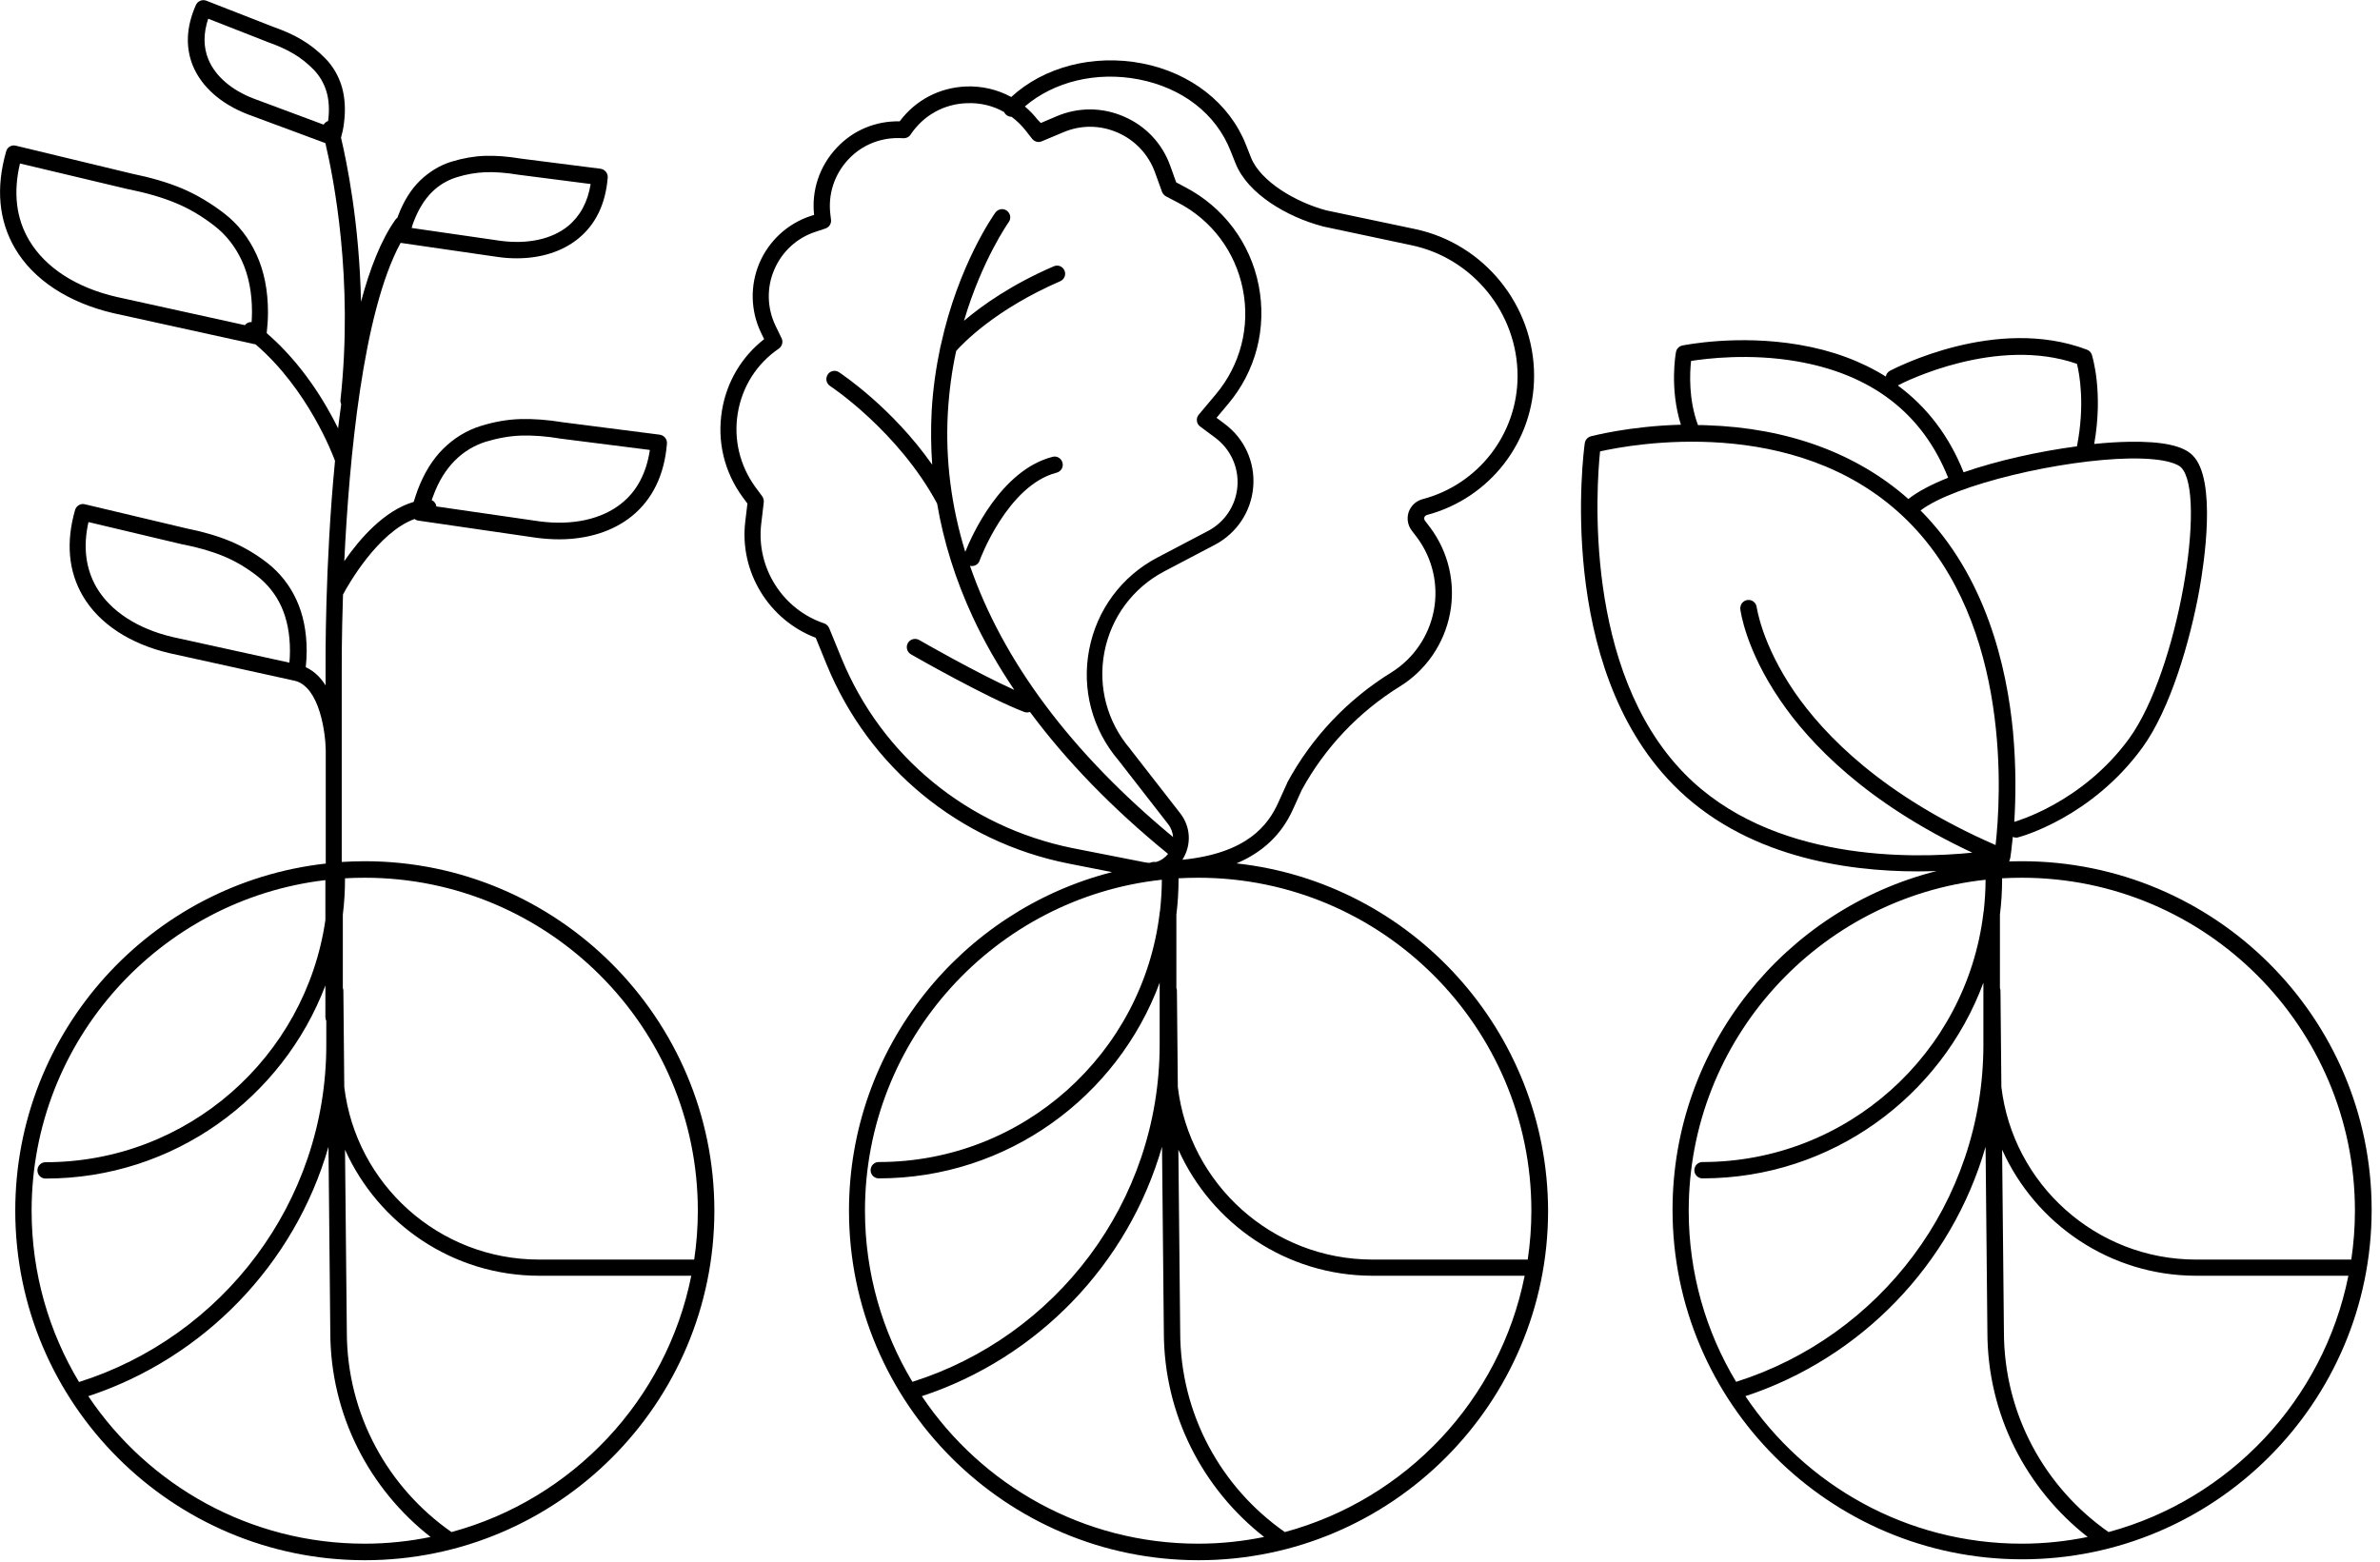 <svg width="131" height="86" viewBox="0 0 131 86" fill="none" xmlns="http://www.w3.org/2000/svg">
<path d="M68.06 47.53C69.52 46.91 70.55 45.93 71.17 44.55L71.65 43.49C72.92 41.16 74.79 39.19 77.05 37.79C78.49 36.9 79.49 35.44 79.81 33.78C80.13 32.12 79.73 30.39 78.72 29.04L78.43 28.66C78.38 28.59 78.39 28.51 78.4 28.48C78.41 28.44 78.45 28.38 78.54 28.35C82.01 27.43 84.44 24.29 84.44 20.69C84.44 16.81 81.68 13.41 77.89 12.61L73 11.58C71.34 11.14 69.39 10 68.86 8.68L68.58 7.97C67.68 5.68 65.54 4.01 62.87 3.49C60.18 2.97 57.46 3.68 55.66 5.34C54.91 4.93 54.06 4.73 53.18 4.76C51.71 4.82 50.39 5.51 49.52 6.68C48.21 6.65 46.95 7.17 46.05 8.14C45.11 9.14 44.66 10.48 44.81 11.83L44.62 11.89C43.35 12.31 42.33 13.25 41.8 14.48C41.28 15.71 41.31 17.1 41.88 18.3L42.06 18.67C40.82 19.64 40 21.02 39.74 22.59C39.46 24.29 39.86 25.98 40.88 27.37L41.14 27.72L41.02 28.72C40.69 31.48 42.32 34.13 44.9 35.11L45.5 36.58C47.82 42.25 52.8 46.35 58.82 47.54L61.21 48.01C52.9 50.13 46.73 57.68 46.73 66.65C46.73 77.26 55.36 85.89 65.97 85.89C76.58 85.89 85.21 77.26 85.21 66.65C85.18 56.75 77.67 48.58 68.06 47.53ZM62.68 4.37C65.09 4.84 66.93 6.27 67.73 8.3L68.01 9C68.68 10.69 70.88 11.95 72.77 12.45C72.78 12.45 72.78 12.45 72.79 12.46L77.69 13.5C81.07 14.21 83.53 17.24 83.53 20.7C83.53 23.88 81.38 26.67 78.3 27.48C77.95 27.57 77.66 27.84 77.54 28.18C77.42 28.52 77.48 28.91 77.7 29.2L77.99 29.58C78.85 30.73 79.19 32.2 78.92 33.61C78.65 35.02 77.8 36.26 76.58 37.02C74.18 38.5 72.2 40.59 70.86 43.07C70.85 43.08 70.85 43.09 70.85 43.1L70.36 44.18C69.81 45.4 68.67 46.97 65.08 47.33C65.09 47.32 65.09 47.31 65.1 47.3C65.59 46.5 65.54 45.51 64.96 44.77L62.22 41.25C62.22 41.24 62.21 41.24 62.21 41.23C60.94 39.75 60.42 37.8 60.79 35.89C61.16 33.98 62.36 32.36 64.09 31.45L66.87 29.99C68.08 29.35 68.87 28.16 68.98 26.8C69.09 25.43 68.49 24.13 67.39 23.32L66.96 23L67.59 22.25C69.13 20.43 69.74 18.05 69.28 15.71C68.82 13.37 67.34 11.4 65.23 10.3L64.74 10.04L64.41 9.12C63.97 7.9 63.07 6.94 61.87 6.42C60.68 5.9 59.36 5.89 58.16 6.4L57.29 6.77L57.12 6.6C56.91 6.33 56.67 6.08 56.41 5.86C58.01 4.49 60.35 3.92 62.68 4.37ZM46.32 36.24L45.64 34.58C45.59 34.46 45.49 34.36 45.37 34.32C43.07 33.55 41.61 31.24 41.9 28.83L42.04 27.65C42.05 27.54 42.02 27.42 41.96 27.33L41.59 26.83C40.72 25.64 40.37 24.19 40.61 22.74C40.85 21.29 41.65 20.02 42.87 19.19C43.05 19.06 43.12 18.82 43.02 18.62L42.68 17.92C42.22 16.95 42.19 15.83 42.62 14.84C43.04 13.85 43.87 13.09 44.89 12.76L45.43 12.58C45.64 12.51 45.77 12.31 45.74 12.09L45.71 11.84C45.56 10.71 45.92 9.6 46.7 8.77C47.41 8.01 48.39 7.6 49.42 7.6C49.52 7.6 49.61 7.6 49.71 7.61C49.87 7.62 50.03 7.55 50.12 7.41C50.82 6.36 51.95 5.72 53.22 5.68C53.95 5.65 54.66 5.82 55.27 6.17C55.29 6.22 55.33 6.27 55.37 6.31C55.46 6.39 55.57 6.43 55.68 6.43C55.96 6.64 56.22 6.89 56.45 7.18L56.81 7.64C56.94 7.8 57.15 7.86 57.34 7.78L58.53 7.28C59.5 6.87 60.56 6.88 61.52 7.3C62.48 7.72 63.21 8.5 63.57 9.48L63.96 10.56C64 10.67 64.08 10.75 64.18 10.81L64.83 11.15C66.7 12.12 68 13.86 68.41 15.93C68.82 18 68.27 20.1 66.92 21.71L65.98 22.83C65.9 22.93 65.86 23.05 65.88 23.17C65.89 23.29 65.96 23.41 66.06 23.48L66.88 24.09C67.73 24.72 68.19 25.72 68.11 26.77C68.03 27.82 67.42 28.74 66.49 29.23L63.71 30.69C61.74 31.72 60.37 33.57 59.95 35.76C59.53 37.94 60.12 40.16 61.56 41.85L64.29 45.36C64.47 45.59 64.55 45.84 64.57 46.08C58.97 41.45 55.2 36.4 53.39 31.15C53.43 31.16 53.46 31.16 53.5 31.16C53.68 31.16 53.86 31.05 53.92 30.86C53.93 30.82 55.45 26.72 58.16 26.02C58.4 25.96 58.55 25.71 58.48 25.47C58.42 25.23 58.17 25.08 57.93 25.15C55.07 25.89 53.47 29.53 53.13 30.38C52.36 27.87 52.03 25.32 52.17 22.75C52.24 21.52 52.4 20.37 52.63 19.32C53.01 18.89 54.79 17.03 58.36 15.48C58.59 15.38 58.69 15.11 58.59 14.89C58.49 14.66 58.23 14.56 58 14.66C55.64 15.68 54.04 16.83 53.06 17.66C54.05 14.31 55.5 12.26 55.52 12.23C55.67 12.03 55.62 11.75 55.42 11.6C55.22 11.45 54.94 11.5 54.79 11.7C54.69 11.84 52.75 14.58 51.79 18.98C51.78 19.02 51.77 19.06 51.76 19.1C51.53 20.19 51.35 21.38 51.28 22.65C51.23 23.63 51.24 24.61 51.31 25.58C49.1 22.43 46.31 20.58 46.18 20.49C45.97 20.35 45.69 20.41 45.56 20.62C45.42 20.83 45.48 21.11 45.69 21.25C45.73 21.27 49.44 23.74 51.58 27.72C51.94 29.83 52.59 31.91 53.54 33.96C54.17 35.32 54.94 36.66 55.83 37.98C53.72 37.03 50.62 35.25 50.59 35.23C50.37 35.11 50.1 35.18 49.97 35.4C49.85 35.62 49.92 35.89 50.14 36.02C50.31 36.12 54.32 38.41 56.37 39.19C56.42 39.21 56.48 39.22 56.53 39.22C56.58 39.22 56.64 39.21 56.69 39.19C58.69 41.89 61.22 44.5 64.27 46.99C64.28 47 64.29 47 64.29 47.01C64.14 47.2 63.92 47.37 63.64 47.45C63.59 47.45 63.54 47.45 63.49 47.45C63.42 47.45 63.35 47.47 63.29 47.5C63.2 47.5 63.11 47.49 63.01 47.47L59.04 46.69C53.26 45.52 48.53 41.63 46.32 36.24ZM47.61 66.65C47.61 57.21 54.78 49.42 63.95 48.43C63.95 49.01 63.91 49.59 63.85 50.15C63.84 50.19 63.83 50.22 63.83 50.26V50.27C62.9 57.98 56.33 63.97 48.37 63.97C48.12 63.97 47.92 64.17 47.92 64.42C47.92 64.67 48.12 64.87 48.37 64.87C55.45 64.87 61.5 60.38 63.83 54.1V57.51C63.83 66.2 58.1 73.58 50.22 76.07C48.57 73.32 47.61 70.09 47.61 66.65ZM65.95 84.98C59.62 84.98 54.03 81.76 50.74 76.86C57.11 74.76 62.1 69.6 63.96 63.13L64.06 73.32C64.06 77.9 66.22 81.98 69.58 84.61C68.4 84.85 67.19 84.98 65.95 84.98ZM70.72 84.34C67.24 81.91 64.96 77.88 64.96 73.31L64.86 63.29C66.69 67.37 70.79 70.23 75.55 70.23H83.92C82.56 77.07 77.39 82.54 70.72 84.34ZM75.55 69.34C70.03 69.34 65.47 65.19 64.83 59.84L64.78 54.54C64.78 54.49 64.77 54.44 64.75 54.39V53.19V50.35C64.83 49.71 64.87 49.06 64.87 48.4V48.35C65.23 48.33 65.59 48.32 65.96 48.32C76.07 48.32 84.29 56.54 84.29 66.65C84.29 67.57 84.22 68.46 84.09 69.34H75.55Z" fill="black"/>
<path d="M111.28 47.41C111.05 47.41 110.81 47.42 110.58 47.42C110.6 47.4 110.61 47.37 110.62 47.34C110.62 47.34 110.62 47.34 110.62 47.33V47.32C110.63 47.3 110.63 47.28 110.64 47.26C110.64 47.25 110.64 47.25 110.65 47.24C110.65 47.24 110.65 47.24 110.65 47.23C110.66 47.18 110.72 46.77 110.79 46.07C110.85 46.1 110.91 46.11 110.98 46.11C111.02 46.11 111.06 46.11 111.1 46.09C111.26 46.05 115.12 44.99 117.91 41.17C119.46 39.05 120.55 35.28 121.06 32.46C121.31 31.06 122.03 26.41 120.69 25.07C120.16 24.53 119.01 24.29 117.2 24.32C116.6 24.33 115.94 24.37 115.27 24.44C115.78 21.54 115.16 19.61 115.14 19.53C115.1 19.4 115 19.3 114.87 19.25C109.87 17.35 104.27 20.29 104.03 20.41C103.9 20.48 103.82 20.6 103.8 20.73C102.44 19.88 100.85 19.29 99.03 18.98C95.64 18.4 92.72 19 92.6 19.02C92.42 19.06 92.28 19.2 92.25 19.38C92.23 19.47 91.89 21.4 92.52 23.38C89.67 23.46 87.65 24 87.56 24.02C87.39 24.07 87.26 24.21 87.23 24.39C87.16 24.89 85.62 36.6 92.09 43.19C95.98 47.16 101.59 47.97 105.56 47.97C105.92 47.97 106.27 47.96 106.6 47.95C98.26 50.05 92.06 57.62 92.06 66.6C92.06 77.21 100.69 85.84 111.3 85.84C121.91 85.84 130.54 77.21 130.54 66.6C130.54 55.99 121.89 47.41 111.28 47.41ZM117.21 25.24C119.36 25.21 119.93 25.61 120.05 25.73C121.49 27.17 119.9 36.93 117.19 40.66C114.6 44.21 110.93 45.22 110.88 45.24H110.87C110.95 43.99 110.98 42.25 110.8 40.28C110.46 36.71 109.31 31.72 105.71 28.1C107.63 26.65 113.52 25.3 117.21 25.24ZM114.32 20.03C114.46 20.59 114.77 22.27 114.32 24.57C112.2 24.85 109.93 25.36 108.08 26C107.29 24.01 106.07 22.41 104.46 21.22C104.84 21.01 109.91 18.49 114.32 20.03ZM93.08 19.87C93.91 19.74 96.28 19.44 98.89 19.89C103.02 20.6 105.82 22.76 107.23 26.3C106.32 26.66 105.56 27.06 105.04 27.47C102.2 24.95 98.38 23.55 93.93 23.41C93.77 23.4 93.61 23.4 93.46 23.4C92.93 21.98 93.01 20.5 93.08 19.87ZM92.72 42.59C87.12 36.88 87.88 26.73 88.07 24.85C89.8 24.46 98.75 22.79 104.73 28.41C104.82 28.5 104.91 28.59 105.01 28.68C110.78 34.42 110.12 44.07 109.84 46.52C103.63 43.81 100.4 40.46 98.77 38.09C96.97 35.46 96.7 33.45 96.69 33.42C96.66 33.17 96.43 33 96.19 33.03C95.94 33.06 95.77 33.28 95.79 33.53C95.8 33.62 96.07 35.74 97.98 38.54C99.59 40.91 102.71 44.2 108.56 46.94C105.28 47.27 97.49 47.46 92.72 42.59ZM92.95 66.65C92.95 57.21 100.12 49.42 109.29 48.43C109.29 49.01 109.25 49.59 109.19 50.15C109.18 50.19 109.17 50.22 109.17 50.26V50.27C108.24 57.98 101.67 63.97 93.71 63.97C93.46 63.97 93.26 64.17 93.26 64.42C93.26 64.67 93.46 64.87 93.71 64.87C100.79 64.87 106.84 60.38 109.17 54.1V57.51C109.17 66.2 103.44 73.58 95.56 76.07C93.9 73.32 92.95 70.09 92.95 66.65ZM111.28 84.98C104.95 84.98 99.36 81.76 96.07 76.86C102.44 74.76 107.43 69.6 109.29 63.13L109.39 73.32C109.39 77.9 111.55 81.98 114.91 84.61C113.73 84.85 112.52 84.98 111.28 84.98ZM116.06 84.34C112.58 81.91 110.3 77.88 110.3 73.31L110.2 63.29C112.03 67.37 116.13 70.23 120.89 70.23H129.26C127.89 77.07 122.72 82.54 116.06 84.34ZM120.88 69.34C115.36 69.34 110.8 65.19 110.16 59.84L110.11 54.54C110.11 54.49 110.1 54.44 110.08 54.39V53.19V50.35C110.16 49.71 110.2 49.06 110.2 48.4V48.35C110.56 48.33 110.92 48.32 111.29 48.32C121.4 48.32 129.62 56.54 129.62 66.65C129.62 67.57 129.55 68.46 129.42 69.34H120.88Z" fill="black"/>
<path d="M20.07 47.41C19.65 47.41 19.23 47.43 18.81 47.45V36.9C18.81 36.89 18.81 36.89 18.81 36.88C18.81 36.87 18.81 36.86 18.81 36.86C18.81 36.81 18.8 35.16 18.88 32.73C19.17 32.18 20.81 29.3 22.82 28.57C22.88 28.62 22.95 28.65 23.03 28.66L29.56 29.61C29.97 29.66 30.38 29.69 30.77 29.69C32.35 29.69 33.74 29.25 34.77 28.42C35.91 27.5 36.57 26.15 36.71 24.42C36.73 24.18 36.56 23.97 36.32 23.93L31.01 23.25C30.15 23.11 29.36 23.05 28.65 23.07C27.93 23.09 27.2 23.22 26.46 23.45C25.69 23.69 25 24.11 24.4 24.7C23.81 25.28 23.34 26.05 22.99 26.97C22.91 27.19 22.84 27.41 22.77 27.63C21.15 28.1 19.79 29.67 18.95 30.89C19.22 25.29 19.96 17.22 22.05 13.37L27.43 14.15C27.78 14.2 28.12 14.22 28.44 14.22C29.77 14.22 30.94 13.85 31.81 13.15C32.78 12.37 33.33 11.24 33.45 9.78C33.47 9.54 33.3 9.33 33.06 9.29L28.66 8.73C27.94 8.61 27.28 8.56 26.69 8.58C26.09 8.6 25.47 8.71 24.85 8.9C24.2 9.1 23.62 9.46 23.11 9.95C22.61 10.44 22.21 11.09 21.92 11.86C21.9 11.9 21.89 11.94 21.87 11.99C21.83 12.02 21.79 12.05 21.76 12.1C20.98 13.2 20.36 14.78 19.87 16.61C19.78 12.26 19.08 8.89 18.77 7.58C18.84 7.33 18.9 7.07 18.93 6.8C19.03 6.07 18.99 5.39 18.82 4.79C18.64 4.18 18.33 3.65 17.91 3.22C17.51 2.81 17.07 2.46 16.61 2.19C16.16 1.92 15.62 1.68 15.02 1.47L11.36 0.04C11.13 -0.05 10.88 0.06 10.78 0.28C10.25 1.48 10.2 2.6 10.62 3.63C11.1 4.78 12.16 5.72 13.63 6.29L17.91 7.88C18.35 9.74 19.47 15.35 18.74 22.02C18.73 22.1 18.75 22.18 18.78 22.26C18.72 22.7 18.66 23.14 18.61 23.58C17.91 22.16 16.64 20.03 14.68 18.34C14.72 17.97 14.75 17.58 14.75 17.19C14.75 16 14.54 14.93 14.12 14.02C13.7 13.1 13.1 12.33 12.33 11.74C11.59 11.17 10.81 10.71 10.01 10.37C9.22 10.04 8.29 9.77 7.26 9.56L0.87 8.02C0.64 7.96 0.4 8.1 0.34 8.33C-0.24 10.35 -0.07 12.15 0.83 13.68C1.84 15.4 3.76 16.66 6.24 17.24L14.07 18.96C16.96 21.44 18.32 25.04 18.44 25.37C17.88 31.13 17.92 36.44 17.92 36.85C17.92 36.86 17.92 36.86 17.92 36.87C17.92 36.88 17.92 36.88 17.92 36.89V37.73C17.65 37.3 17.29 36.94 16.83 36.73C16.86 36.44 16.88 36.14 16.88 35.83C16.88 34.78 16.69 33.83 16.32 33.03C15.95 32.22 15.41 31.54 14.74 31.01C14.09 30.5 13.4 30.1 12.69 29.8C11.99 29.51 11.18 29.27 10.27 29.09L4.67 27.76C4.44 27.7 4.2 27.84 4.13 28.08C3.62 29.87 3.77 31.46 4.56 32.81C5.45 34.33 7.15 35.45 9.34 35.96L16.24 37.48C17.6 37.83 17.92 40.37 17.93 41.32V47.54C8.32 48.61 0.84 56.77 0.84 66.65C0.84 77.26 9.47 85.89 20.08 85.89C30.69 85.89 39.32 77.26 39.32 66.65C39.32 56.04 30.68 47.41 20.07 47.41ZM25.04 25.35C25.53 24.86 26.1 24.52 26.73 24.32C27.39 24.12 28.05 24 28.68 23.98C29.33 23.96 30.06 24.01 30.88 24.15L35.77 24.77C35.58 26.04 35.06 27.03 34.21 27.71C33.12 28.59 31.51 28.94 29.69 28.7L24.02 27.88C24 27.72 23.9 27.59 23.76 27.53C23.79 27.45 23.82 27.37 23.85 27.29C24.14 26.49 24.55 25.84 25.04 25.35ZM11.47 3.27C11.19 2.59 11.19 1.84 11.46 1.03L14.7 2.3C14.71 2.3 14.71 2.3 14.72 2.31C15.27 2.5 15.76 2.72 16.16 2.96C16.55 3.19 16.93 3.49 17.27 3.84C17.59 4.17 17.83 4.58 17.97 5.04C18.11 5.51 18.14 6.06 18.06 6.66C17.95 6.7 17.87 6.77 17.81 6.86L13.97 5.43C12.74 4.96 11.85 4.19 11.47 3.27ZM1.6 13.22C0.89 12.02 0.72 10.6 1.1 9L7.07 10.42C7.08 10.42 7.08 10.42 7.09 10.42C8.07 10.62 8.94 10.87 9.68 11.18C10.41 11.48 11.12 11.9 11.8 12.43C12.45 12.93 12.96 13.59 13.32 14.37C13.68 15.16 13.87 16.1 13.87 17.16C13.87 17.35 13.86 17.55 13.85 17.73C13.71 17.72 13.57 17.78 13.48 17.9L6.44 16.35C4.2 15.84 2.49 14.73 1.6 13.22ZM22.78 12.18C23.03 11.53 23.36 10.99 23.76 10.59C24.16 10.19 24.62 9.92 25.13 9.76C25.67 9.59 26.21 9.5 26.73 9.48C27.26 9.46 27.87 9.51 28.54 9.62L32.51 10.13C32.35 11.13 31.93 11.9 31.26 12.45C30.37 13.17 29.06 13.45 27.57 13.26L22.66 12.55C22.69 12.42 22.73 12.3 22.78 12.18ZM5.32 32.35C4.72 31.32 4.56 30.11 4.87 28.74L10.05 29.97C10.06 29.97 10.06 29.97 10.07 29.97C10.93 30.14 11.69 30.36 12.33 30.63C12.96 30.89 13.58 31.26 14.17 31.72C14.73 32.16 15.18 32.72 15.49 33.4C15.8 34.09 15.96 34.9 15.96 35.83C15.96 36.05 15.95 36.27 15.93 36.48L9.51 35.07C7.58 34.62 6.09 33.65 5.32 32.35ZM1.74 66.65C1.74 57.27 8.82 49.52 17.91 48.45V50.65C16.82 58.18 10.33 63.98 2.51 63.98C2.26 63.98 2.06 64.18 2.06 64.43C2.06 64.68 2.26 64.88 2.51 64.88C9.54 64.88 15.55 60.46 17.91 54.25V55.99C17.91 56.07 17.93 56.14 17.96 56.2V57.52C17.96 66.21 12.23 73.59 4.35 76.08C2.69 73.32 1.74 70.09 1.74 66.65ZM20.07 84.98C13.74 84.98 8.15 81.76 4.86 76.86C11.23 74.76 16.22 69.6 18.08 63.13L18.18 73.32C18.18 77.9 20.34 81.98 23.7 84.61C22.53 84.85 21.31 84.98 20.07 84.98ZM24.85 84.34C21.37 81.91 19.09 77.88 19.09 73.31L18.99 63.29C20.82 67.37 24.92 70.23 29.68 70.23H38.05C36.68 77.07 31.51 82.54 24.85 84.34ZM29.67 69.34C24.15 69.34 19.59 65.19 18.95 59.84L18.9 54.54C18.9 54.49 18.89 54.44 18.87 54.39V53.19V50.35C18.95 49.71 18.99 49.06 18.99 48.4V48.35C19.35 48.33 19.71 48.32 20.08 48.32C30.19 48.32 38.41 56.54 38.41 66.65C38.41 67.57 38.34 68.46 38.21 69.34H29.67Z" fill="black"/>
</svg>

